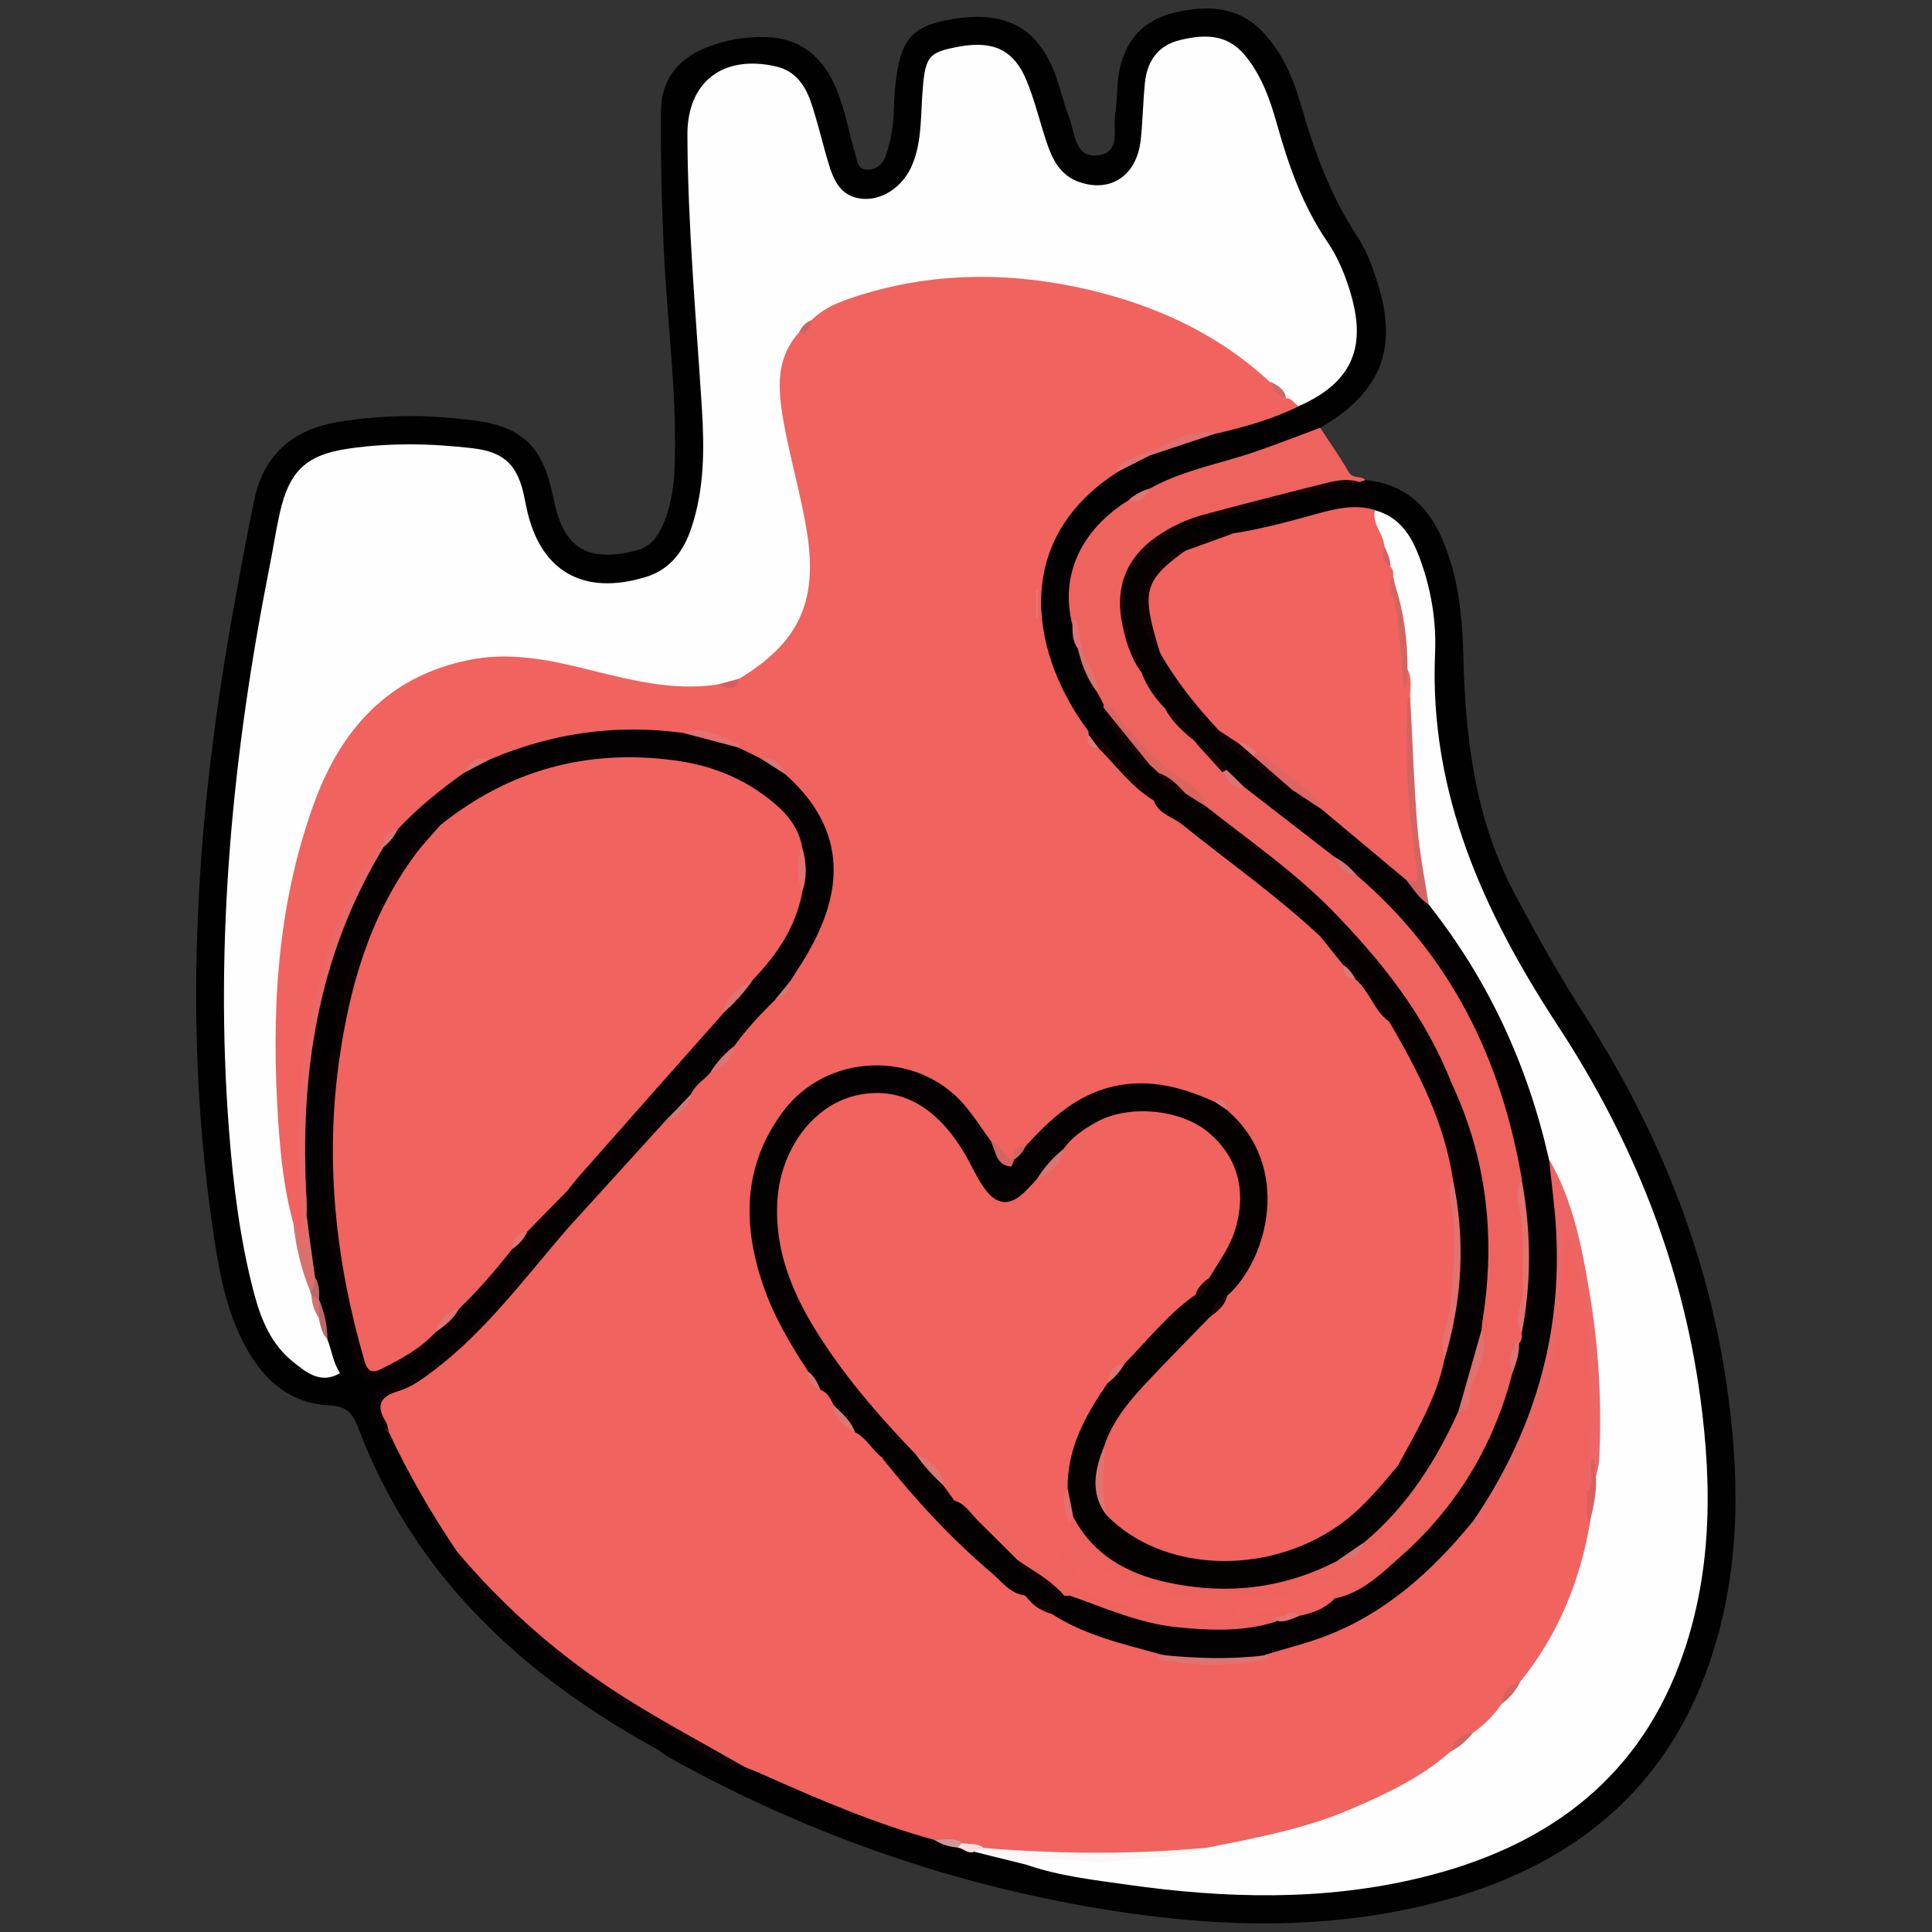 <?xml version="1.0" encoding="utf-8"?>
<!-- Generator: Adobe Illustrator 23.0.6, SVG Export Plug-In . SVG Version: 6.00 Build 0)  -->
<svg version="1.1" id="Capa_1" xmlns="http://www.w3.org/2000/svg" xmlns:xlink="http://www.w3.org/1999/xlink" x="0px" y="0px"
	 viewBox="0 0 1000 1000" style="enable-background:new 0 0 1000 1000;" xml:space="preserve">
<rect x="0" y="0" width="1000" height="1000" fill="#333333" stroke="none"/>
<style type="text/css">
	.st0{fill:#010101;}
	.st1{fill:#EF635E;}
	.st2{fill:#F0635E;}
	.st3{fill:#FEFEFE;}
	.st4{fill:#030101;}
	.st5{fill:#050101;}
	.st6{fill:#0A0202;}
	.st7{fill:#0D0405;}
	.st8{fill:#DC6560;}
	.st9{fill:#130202;}
	.st10{fill:#E17070;}
	.st11{fill:#DF716D;}
	.st12{fill:#E0756F;}
	.st13{fill:#E37275;}
	.st14{fill:#E07774;}
	.st15{fill:#060202;}
	.st16{fill:#0F0202;}
	.st17{fill:#FBF7F6;}
	.st18{fill:#CC989A;}
	.st19{fill:#FCDFE0;}
	.st20{fill:#040101;}
	.st21{fill:#090202;}
	.st22{fill:#E47472;}
	.st23{fill:#E1706E;}
	.st24{fill:#130304;}
	.st25{fill:#100303;}
	.st26{fill:#DE7474;}
	.st27{fill:#E67071;}
	.st28{fill:#DA7474;}
	.st29{fill:#DC7474;}
	.st30{fill:#E37473;}
	.st31{fill:#D57676;}
	.st32{fill:#060101;}
	.st33{fill:#EB6665;}
	.st34{fill:#E96968;}
	.st35{fill:#E37270;}
	.st36{fill:#D8716E;}
	.st37{fill:#DE7472;}
	.st38{fill:#E17370;}
	.st39{fill:#DA605F;}
	.st40{fill:#E5726E;}
	.st41{fill:#D26661;}
	.st42{fill:#E07274;}
	.st43{fill:#DA7774;}
	.st44{fill:#DD7673;}
	.st45{fill:#DF7573;}
	.st46{fill:#D97676;}
	.st47{fill:#EB716D;}
	.st48{fill:#D65E61;}
	.st49{fill:#180606;}
	.st50{fill:#D06560;}
	.st51{fill:#D06462;}
	.st52{fill:#CD6864;}
	.st53{fill:#DC7670;}
	.st54{fill:#DF7774;}
	.st55{fill:#D97770;}
	.st56{fill:#DC7471;}
	.st57{fill:#E07973;}
	.st58{fill:#D16263;}
	.st59{fill:#E57476;}
	.st60{fill:#BA6868;}
	.st61{fill:#E57273;}
	.st62{fill:#DC7674;}
	.st63{fill:#DF7575;}
	.st64{fill:#E07575;}
	.st65{fill:#D26463;}
	.st66{fill:#D16661;}
	.st67{fill:#D06263;}
	.st68{fill:#D8635F;}
	.st69{fill:#DF6562;}
	.st70{fill:#E37773;}
	.st71{fill:#DC7773;}
	.st72{fill:#D97573;}
	.st73{fill:#E27375;}
</style>
<g>
	<path class="st0" d="M340.4,905.6c-69.9-38.4-125.9-89.8-154.9-166.3c-2.8-7.5-5.5-11.4-15.1-11.9c-22.1-1-36-15.2-45.3-34.2
		c-9.4-19.2-12.5-40.1-15.5-60.9c-15.3-108-7.5-215.1,12.1-321.8c3.2-17.4,6.3-34.9,10-52.2c5-23.3,20.3-36.1,43.4-39.9
		c24.2-4,48.6-3.9,72.8-0.4c22,3.2,32.4,13.4,37.4,34.9c0.4,1.8,0.9,3.6,1.3,5.4c4.9,25.3,17.3,33.1,42.6,26.7
		c6.7-1.7,10.6-6.3,13.4-12.2c4.6-9.9,6.2-20.5,6.6-31.2c1.3-37.4-3.8-74.5-5.6-111.7c-1.1-24-1.7-48-1.5-72
		c0.1-16.4,8.3-27,23-33.1c10-4.1,20.6-5.9,31.4-5.6c15.8,0.4,27.2,8.3,34.3,22.3c6.1,12,8,25.2,11.8,37.9c1,3.3,1.1,8.1,5.8,8.4
		c4.9,0.3,8.6-2.8,10.1-7.3c1.7-4.8,2.8-9.9,3.5-15c0.8-5.8,0.6-11.8,1.1-17.7c2.3-27.1,8-34.3,29.9-37.9
		c26.3-4.4,42.8,3.6,52.2,26.1c3.4,8.1,5.1,16.9,8.3,25.2c3.1,8,2.7,21.1,15.5,19.1c11.2-1.8,7-13.5,8.2-21.2
		c1.1-6.9,0.8-14,1.9-20.9c2.7-16.5,12.1-27.7,28.6-31.6c17.3-4.1,33.8-3.6,46.9,11c9.4,10.4,14.8,23,18.6,36.1
		c6.9,24.2,15.4,47.6,29.4,68.8c4.6,7,7.6,15.2,10.2,23.2c11.1,34.5,2.2,57.2-29.1,75.5c-3.9,6.2-10.6,7.5-16.8,9.8
		c-23.1,8.7-47.6,13.1-69.9,24c-3.9,1.8-7.8,3.6-11.4,5.9c-20.2,15.5-33.6,34.1-28.1,61.3c1,4.1,1,8.3,2.6,12.3
		c2.8,7.6,5,15.5,10.2,22c1.6,2.1,2.7,4.4,3.3,7c0.3,1,0.4,2,0.6,3c1.2,8.2,8.4,12.6,12.4,19c2.1,3.3,5.8,5.7,5.9,10.2
		c-0.6,3-2.3,4.8-5.4,5.1c-7.6-2.1-11.5-8.4-16.2-13.9c-2.6-3.1-5.7-5.6-9-7.9c-30-34.3-41.2-104.5,14.1-135.7
		c6.2-3.8,12.7-7.2,19.4-10c11.4-4.5,22.9-8.8,34.9-11.8c14.7-4.4,29.6-8.1,43.4-14.9c24.4-13.2,31.1-30,22.1-56.3
		c-4.1-11.9-9.7-23.2-16.5-33.8c-7.3-11.3-12.3-23.5-16-36.3c-3.9-13.5-7.5-27.1-14.3-39.5C642.6,30.1,635.3,21,621,22.2
		c-15.7,1.4-22.2,7.3-25.2,22.9c-1.5,8-1.8,16.1-2.1,24.2c-0.6,15.6-8.8,26.1-21.5,28.5c-13.1,2.4-24-4-30.8-18.2
		c-3.2-6.7-5.2-13.8-7.1-21c-1.7-6.4-3.8-12.8-7.1-18.6c-8-14-26-18.3-39.5-9.8c-5.4,3.4-6.7,8.8-6.7,14.4c0,10.4-1.3,20.7-3.2,30.8
		c-2.4,12.8-7.4,24.1-21.5,28.4c-11.6,3.6-20.2,0.4-26.4-10.1c-2.8-4.8-4.6-10.1-6-15.4c-1.5-5.7-3.1-11.4-4.5-17.1
		c-7.1-29.2-30.7-27.2-49.8-18.7c-7.9,3.5-10.5,10.9-10.8,19.2c-1,27.7,2,55.3,3.2,82.9c1.3,29.1,4.8,58.1,5.3,87.2
		c0.3,13.7-2,27.3-6.3,40.3c-8.1,24.4-22.8,32.9-52.8,31.1c-20.6-1.3-33.4-13.6-38.2-36.5c-0.8-3.6-1.5-7.2-2.2-10.9
		c-2.4-11.5-9.7-18.6-20.9-20.2c-23.4-3.2-47-4-70.5,0.5c-16.7,3.2-25.5,13.5-28.7,29.6c-8.6,43.5-16.6,87.1-21.8,131.1
		c-5.7,48.4-8.1,97.1-6.8,145.9c1,38.8,5.1,77.3,12.7,115.4c2.8,14.2,7,28.1,17.1,39.1c6,6.6,12.6,12.8,22.8,10.6
		c5-10.1-2.2-18.7-3.3-28c-0.7-5.9-4.1-12.5,5.3-14.6c10.6,6.9,7.9,19.3,10.9,29c5.1,16.5,5.4,19.2,23,9.5
		c14-7.7,25.9-18.2,36.3-30.5c2.8-3.4,5.5-7,9.9-8.6c3.3-0.5,5.2,1,5.9,4.2c-2.8,13.9-14.4,21.1-24,29.1
		c-9.4,7.9-18.9,16.1-31.3,20.4c-11.3,3.9-11.2,9.3-2,21.4c12,20.8,23.3,42,35.9,62.5c1.8,6.7,6.3,11.4,10.9,16.3
		c27.2,29.4,59.6,52.2,93.3,73.3c2.7,1.7,6.3,2.5,7.6,6C350.9,905.9,345.5,905.4,340.4,905.6z"/>
	<path class="st0" d="M340.4,905.6c1.3-4.3,8.7-0.6,8.7-6.6c9.8-1.6,15,7.8,23.4,9.9c4.1,1,8.1,2.9,12.5,3.1
		c23.4,8.7,46,19.6,69.5,28c9.7,3.5,19.5,6.7,29.2,10.1c4.1,1.5,8.1,3.1,12.4,3.9c3.2,0.7,6.3,1.8,9.6,2.3
		c8.8,2.3,17.7,4.4,26.6,6.4c69.9,16.1,140.1,23.1,210.4,4.1c53-14.3,95.2-43.3,118.8-95c12.4-27.3,18.3-56.2,18.8-86
		c1.6-83.9-21-161.2-64.1-232.9c-17.1-28.5-34.6-56.7-49.6-86.5c-17.5-34.8-25.3-71.5-25.8-110c-0.3-20-1.6-39.9-6.7-59.3
		c-3.4-12.7-8.4-24.7-22.1-29.9c-10.4-3.2-20.4-0.7-30.3,2.1c-14.5,4.1-29,8.3-44.1,9.7c-3.7-0.1-7.5,0-11.2-0.2
		c-4.5-0.6-9-1.3-9.4-7.2c7.9-8.3,19.2-9.1,29.1-11.1c18.5-3.6,36.2-11.4,55.5-11.3c1.7-0.4,3.3-1,5.1-0.7
		c19.3,1.7,31.8,12.5,39.4,29.6c8.5,19.3,10.8,39.9,11.3,60.6c1,42.8,5.9,84.6,26.3,123.3c11.5,21.9,23.7,43.4,37,64.2
		c37,57.9,62.5,120.3,72.7,188.5c7,46.8,7.8,93.6-6.4,139.3c-22.4,72.5-74.1,113.2-145.6,131.2c-59.1,14.9-118.7,12.1-178.1,1.7
		c-76.5-13.4-148.7-39.3-216.7-77.1C344.5,908.6,342.5,907,340.4,905.6z"/>
	<path class="st1" d="M706.7,248.5c-1,0.3-2,0.7-2.9,1c-19.1,1.3-37,8.1-55.6,11.6c-18.9,3.6-36.6,10.5-51.7,22.4
		c-11.9,9.3-15.8,22.6-12.9,37.5c1.6,8.3,4.3,16.3,8.4,23.8c3.1,7.8,8,14.5,13.3,21c3.4,5.8,8.4,10.1,13,14.8c1.1,1,2.2,2.1,3.2,3.2
		c4.8,4.4,8.6,9.7,12.6,14.7c3.1,3.5,6.1,7.2,11.5,7.3c15.7,12.2,33.1,22.2,46.9,36.8c2.7,4.4,6.4,7.6,11.3,9.2
		c19.4,10.8,30.8,29.2,42.8,46.7c21.9,31.9,36.2,67.2,42.9,105.4c0.5,2.9,0.9,5.8,0.3,8.8c-2.8,11.8,1.7,23.3,1.7,35.1
		c0,13.6-2.5,27-1.9,40.6c0.3,2.3,0.3,4.5-1.2,6.3c-5.9,4.7-3.6,11-3.5,17c-11.8,48.3-39.5,85.5-80.4,113.1
		c-4.1,2.8-8.6,6.1-14.2,4.1c-1.5-9.5-6.7-9.8-13.9-5.7c-8,4.6-15.9,9.1-25.9,6.2c-3.1-0.9-5.4,1.7-7.1,4.3c-3.8,5.8-8.9,5-13.2,1.4
		c-5.2-4.3-11.1-5.8-17.4-6.2c-14.7-0.7-28.1-5.1-40.3-13.4c-2.4-1.6-5.1-3-8-3.8c-2-0.5-3.6,0.4-4.6,2.2c-1.2,2-0.3,3.3,1.4,4.6
		c4.1,3,7.7,7.2,13,8.1c19.8,3.4,39,10.4,59.4,11.1c5.3,0.2,9.1-1.6,13.3-3.9c6.5-3.5,13-5.6,19.2,0.6c0.6,2.3-0.6,4.1-2.6,3.8
		c-4.2-0.7-2.1,2-2.2,3.5c-17.2,7.7-35.3,5.8-53.1,4c-18.8-1.9-36.6-8.1-53.6-16.2c-1.1-0.3-2.2-0.6-3.3-1c-1.6-0.6-2.9-1.5-4.2-2.7
		c-6.4-6.6-14.6-10.9-21.8-16.5c-5.9-7.7-16.9-10.6-19.6-21.2c3.5-5.3,7.3-3.2,11.3-0.7c6.1,3.7,10,9.7,15.2,14.3
		c9.3,8.3,14.7,6.7,18.5-5.5c0.9-2.8,0.1-5.9,1.6-8.6c1.1-1.4,2.4-2.3,4.3-2.2c2.2,0.8,3.8,2.3,5,4.1c14.6,21.3,36.7,27,60.6,28.9
		c24.1,1.9,47-2.6,68.8-12.8c3.3-0.5,6.5-1.8,9.9-0.8c3,1.5,3.7,4.4,4.3,7.3c1.4-3.7,5.7-4.5,8.5-8.9c-3.8,1.9-6.9,3.2-10,1
		c-1.3-2.1-0.5-4.1,0.3-6.1c1.5-3,3.7-5.6,6.1-7.8c17.7-15.7,30.5-34.8,39.8-56.4c0.7-1.7,1.8-3.2,3.2-4.4
		c7.6-13.4,13.3-27.2,10.8-43.2c7.6-42.8,2-84.1-14.7-124c-19.7-45.8-50.9-82.5-89.3-113.7c-12.3-10-26.1-18-37.1-29.6
		c-3.7-5.9-8.5-11-14.3-14.8c-15.5-10.2-27-24.3-37.3-39.5c-1-1.9-2-3.9-3.1-5.8c-2.9-7.5-6.3-14.8-9.5-22.2
		c-0.5-4.4-2.7-8.4-2.4-13c0.1-1.4-0.5-2.3-0.3-0.9c0,0-0.7,0.2-1,0.3c-6.4-25.1,4.4-48.9,29.2-64.2c4.4-0.5,8.1-2.3,10.7-5.9
		c16.9-9.5,36-12.8,54.2-19c11.5-3.9,22.8-8.4,34.2-12.6c5,7.7,10.3,15.1,14.9,23.1C700.4,248.1,704.5,246,706.7,248.5z"/>
	<path class="st2" d="M483.8,952.4c-30.6-8.4-59.8-20.9-88.7-33.8c-3.3-1.5-6.7-2.8-10.1-4.2c-18.8-5.9-34.7-17.2-51.2-27.3
		c-35.2-21.5-67.9-46.1-94-78.6c-1.4-1.7-2.9-3.3-3.4-5.6c-13.2-19.6-25.1-40.1-35.1-61.5c-2.3-1.1-2.4-3.5-3.2-5.5
		c-4.7-11.3-3.9-13.2,7.4-18.2c22.5-9.9,39.5-26.2,54.3-45.4c10.1-13.1,22.2-24.6,32.2-37.9c17.8-17.9,32.7-38.6,51.6-55.5
		c5.4-3.4,10.3-7.2,12.6-13.4c2.3-4.6,5.9-8,9.8-11.1c5.4-3.4,10.1-7.3,12.4-13.5c5.3-10.2,13.2-18,22.1-25c3.6-2.1,5.7-5.3,6.9-9.3
		c6-12.6,14.8-23.9,18.4-37.7c5.9-22.8,2-43.1-15.3-60c-1.8-1.8-3.5-3.8-5-5.9c-2.9-4.8-6.6-8.4-12.7-8.3c-4.3-1.3-8.4-2.8-11.3-6.5
		c-9.3-5.8-19.1-8.6-30.1-6.1c-32.4-3.7-63.6,1.2-93.9,12.4c-6.2,0.7-12.8,0.8-16.3,7.6c-12,9.1-23.4,19-34.6,29.1
		c-3.2,2.1-5.6,4.9-7.7,8.1c-19.7,27.9-29.6,59.4-35.8,92.6c-4.1,21.8-5.9,43.6-6,65.7c0,7,0.6,13.9,1.5,20.9
		c0.9,6.5,3.2,14-3.4,19.5c-2.8-0.4-4.3-2.5-5.7-4.6c-7.2-19.7-8.3-40.5-9.3-61c-1.7-36.9-0.5-73.7,6.5-110.2
		c4.5-23.7,11.1-46.6,22.5-68c23.1-43.4,66.8-64.5,115.1-55.1c18.1,3.5,35.9,8.4,54.1,11.5c9.9,1.7,19.7,2.6,29.7,1.2
		c5.2,0,11.4,3.8,14.8-3.6c29.4-17.9,38-44.2,31.6-76.9c-3.5-17.8-9.3-35-11.7-52.9c-2.1-16-4.2-32.5,7.6-46.4
		c6-0.2,6.3-6.4,9.6-9.3c16.1-13.4,35.7-17,55.5-19.8c57.7-8.1,111.4,3.5,160.8,34.4c7.8,4.9,15.6,9.9,21.5,17.2
		c2.6,3.6,4.4,8,9.4,9.4c2.8,1.2,5.5,2.5,5.2,6.3c-13.3,6.6-27.5,10.6-41.9,14c-12.4,0.1-22.9,6.3-34.2,10.1
		c-6.5,3.2-13.9,4.8-18.9,10.7c-55.8,36.7-42.2,95.9-14.1,133.4c1,0.3,1.6,0.9,1.8,1.9c0.3,3.3,2.6,4.8,5.4,5.9
		c7.7,10.4,17.9,18.3,27.9,26.3c13.7,13.2,29.4,24,44.5,35.6c14.5,11.2,28.7,22.6,42.3,34.8c4.3,5,8.3,10.2,11.7,15.9
		c1.3,3.2,2.8,6.3,6.6,7.2c7.5,5.7,9.6,15.5,16.9,21.4c0.7,0.8,1.3,1.7,1.9,2.6c14.5,21.5,24.6,44.9,30.7,70.1
		c0.9,3.9,2.2,7.8,1.4,11.9c-2.5,8.2,1.2,16,1.4,24.1c0.5,19.6-1.6,39-5.3,58.2c-0.6,2.9-1.4,5.7-0.8,8.7
		c-3,21.5-14.2,39.5-24.7,57.7c-19,26.7-43.7,44.7-76.8,49.4c-20.2,2.9-39.8,0.4-58.4-8.1c-8.2-3.7-15-9.3-19-17.8
		c-4.2-11.3-3-22.9-1.5-34.5c2.5-14.6,12.5-24.8,21.8-35.1c10.6-11.7,22.3-22.5,33.4-33.7c3.9-3.4,7.3-7.3,9.5-12.1
		c22.4-22.6,26.8-65.9,1-90.8c-2-3.4-4.5-6.2-9-5.9c-13.3-5.4-27.1-9.3-41.6-8.1c-18.2,1.5-32,11.8-44.5,24.1
		c-2.1,2.1-3.7,4.5-6.3,6c-3.1,1.5-6.2,3-8.4,5.8c-0.8,0.6-1.8,1-2.8,1.1c-5.6-1-7.7-6.7-12.1-9.3c-4.6-4.8-8-10.6-12.1-15.8
		c-21.4-27.5-66.3-28.3-88.3-1.1c-24.8,30.6-22.5,64.1-8.7,98.2c5,12.3,11.3,24,18.6,35.2c0.8,4,2.7,7.4,6.4,9.5
		c3.5,2.4,6.2,5.4,7.2,9.6c1.3,5.9,5.9,9.1,10,12.8c5.8,4,10.9,8.8,15.7,14c21.9,25.4,42.9,51.8,71.7,70.1c0.9,0.5,1.7,1.1,2.5,1.8
		c0.4,0.3,0.8,0.7,1.2,1c3.3,3.3,7.5,5,11.6,6.9c14.6,7.9,30,13.7,46.1,17.7c2.8,0.7,5.8,1.1,7.9,3.5c17.9,6.4,36.2,3,54.3,2.2
		c0.2,0,0.5-0.4,0.4-0.5c0-0.4-0.2-0.7-0.4-1c1.5-3.2,4.7-3.1,7.5-3.8c35.3-8.2,64.1-27,87.6-54.1c3.6-4.2,7.3-8.3,12-11.3
		c10.5-11.5,18.1-25,24.8-38.8c8.6-17.9,14.2-37.1,17.5-56.4c2.7-15.7,2.2-32.2,2.3-48.3c0-1.4-0.7-2.9-0.7-4.3
		c-0.1-3.6-0.9-8.7,3.3-9.4c4.2-0.7,5.2,4.1,6.1,7.7c8.5,34.7,11.9,69.9,10.7,105.5c-0.3,9.9-1.6,19.8-1.3,29.7
		c0,5.2-0.4,10.5,0.9,15.6c-4.2,31.4-15.5,59.6-36.4,83.7c-4.3,2.8-8.2,5.9-9.9,11c-4.1,6.8-9.5,12.3-16.3,16.3
		c-5.1,1.8-8.3,5.8-11.1,10.2c-20,18.3-44.5,28.3-69.6,36.8c-19.5,6.6-39.8,10.6-60.2,13.8c-17.6,0.5-35,2.9-52.6,2.7
		c-19.5-0.2-38.8-1-58.1-3.7c-4.1-1.9-8.7-1.8-12.9-3.1C493.5,953.7,488.5,953.8,483.8,952.4z"/>
	<path class="st3" d="M371.5,354.3c-24,3.6-46.8-2.8-69.7-8.4c-19.5-4.8-39-8.4-59-4.3c-41.9,8.4-66.4,36-80.3,74.3
		c-19.5,53.7-22.2,109.4-18.4,165.8c1.2,17.2,3,34.5,7.7,51.2c5.1,10.7,7.4,22.3,10.3,33.6c0.4,1,0.7,2,0.9,3.1c1,4,2.2,8,3.8,11.8
		c1.7,3.7,3,7.6,4.5,11.4c2.7,5.7,3.6,11.9,4.6,18c-10,5.8-17.5-0.5-24.3-6c-11.1-8.8-16.4-21.6-20-35
		c-7.4-27.9-10.9-56.5-13.1-85.2c-7.5-97.9,1.9-194.7,20.9-290.7c1.9-9.4,3.3-18.9,5.4-28.3c4.9-21.8,13.6-30.2,35.6-33.4
		c21.3-3.1,42.8-2.7,64.1-0.2c16.8,1.9,23.7,9,27,25.9c0.3,1.4,0.6,2.9,0.9,4.3c6.7,33.3,29.3,46.5,62,36.4
		c12.9-4,19.7-13.8,23.6-25.8c6.6-20,6.6-40.6,5.3-61.4c-3-47.2-7.3-94.3-7.5-141.6c-0.1-27.5,18.5-41.7,45.9-35.4
		c9.7,2.2,14.9,9.5,17.9,18.1c3.6,10.4,6,21.3,9.2,31.9c2.6,8.7,6.1,17,16.7,18.4c10.2,1.3,20.7-5.2,25.8-15.6
		c5.6-11.7,5.2-24.4,6-36.9c1.4-21.3,2.6-23.1,19.3-26.2c17.6-3.2,28.3,1.8,34.8,17.7c4.3,10.5,6.9,21.8,10.6,32.6
		c2.9,8.6,7.1,16.4,16.3,19.7c16.4,5.9,30-3.1,32.1-21.4c1.1-9.9,1.2-19.9,2.2-29.8c1.2-11.2,6.6-19.4,18.3-22.2
		c12.5-3,24.2-3.2,33.4,7.8c8.7,10.5,13.1,23.1,16.7,35.9c6,21.4,13.3,42.1,26,60.7c5.8,8.5,9.7,18.2,12.5,28.2
		c7.8,27.6-0.6,45.2-27.3,56.9c-2.4-1.1-3.5-4.5-6.8-4c-2.1-3.4-5.7-5.4-8.1-8.5c-28.7-26.5-63.2-41.5-100.9-49.3
		c-38.5-7.9-76.9-7-114.5,5.4c-8,2.6-15.9,5.8-22,12.1c-2.1,2.2-3.9,4.7-6.5,6.4c-12,13.3-10.7,29.3-8,45
		c3.4,19.6,9.2,38.7,12.3,58.3c5.8,36.2-4.6,57.4-35.4,75.9C379.4,354.5,375.6,355,371.5,354.3z"/>
	<path class="st4" d="M176.1,710.8c-3.7-5.2-4.3-11.7-6.6-17.4c-1.4-6.3-3.8-12.4-5.2-18.7c-0.6-1-0.9-2-1.2-3.1
		c-0.1-4-1.7-7.7-2.4-11.5c-2.5-9.9-2.4-20.1-3.2-30.1c-2.1-27.6-2.6-55.3,1.3-82.6c5.6-38.2,15.8-75.2,38.1-107.7
		c2.2-4.1,5.5-7.4,9-10.5c10.3-11.1,22-20.4,34.3-29.2c3.7-3.9,8.2-6.1,13.5-7c32.1-13.6,65.4-18.4,100-13.6
		c10.4-0.9,19.5,3,28.5,7.5c3.8,1.9,7.7,3.8,11.5,5.7c5.2,1.2,9.4,4.2,12.8,8.2c37.1,33,26.6,68.5,8.8,97.2
		c-2.1,3.4-4.4,6.8-6.5,10.2c-1.8,3.7-4.2,6.9-7.6,9.3c-7.6,7.5-15,15.3-21.2,24c-2.6,6-8,9.4-12.4,13.8c-3.2,3.7-7.7,6.1-9.8,10.8
		c-3.1,5.7-8.1,9.7-13,13.6c-16.9,18.6-33.7,37.1-50.6,55.7c-4.5,1.1-5.1,6.2-8.4,8.4c-3.1,2-4.6,7.5-9.9,5
		c-4.8-6.5-0.3-10.9,3.6-15.4c4.2-5,10.6-8.3,11.5-15.7c5.3-14,17.7-22.2,26.8-33.1c17.4-20.8,36.3-40.5,54-61.1
		c5.7-5.8,12.1-11,16.3-18.1c11.1-13.3,21.4-26.9,24.7-44.5c2.8-7.5,1.2-14.8-0.6-22.2c-11.9-28.3-36.4-37.9-64-42.1
		c-41.4-6.4-78.8,3.6-112.5,28.4c-2.1,1.5-4.4,2.7-6.7,3.7c-14.8,6.7-21.2,20.5-28.1,33.8c-7.7,15-12.9,31.1-20.5,46.2
		c-2.9,2.3-3.2,5.6-3.7,8.9c-0.6,0.8-1.3,1.5-2.1,2.2c-5.4,6.5-2.2,14.7-3.9,22c-5.2,22.4-9.5,45.4-7.3,68.9
		c0.6,5.9,4.9,8.9,7.4,13.2c1.2,2.7,1.2,5.5,0.7,8.3c-3.2,10.2-7.6,20.5,3.1,29.3c0.7,1.7,0.5,3.3-0.7,4.7c-6.3,3.3-3.7,8-2.7,13.1
		C173.3,689.7,179.3,699.6,176.1,710.8z"/>
	<path class="st5" d="M683.3,484.6c-22.5-21-47.6-38.7-71.5-57.9c-5-4-12.2-5.4-14.6-12.3c-2.7-5.4-10.5-7-10.8-14.3
		c2.1-0.8,3.6-2.3,4.4-4.4c1.2-1.3,2.6-1.5,4.2-1.1c2.4,1.1,4.1,2.9,5.8,4.9c2.8,4.7,7.7,7.2,11.8,10.6
		c27.4,24.2,58.8,43.6,83.6,70.9c12.5,13.8,23.9,28.6,34.7,43.7c2.3,3.2,4.2,7,1.9,11.3c-1.4,1-2.9,1.3-4.5,1.1
		c-4.6-1-5.7-5.9-9.2-8.1l0,0C709.4,512.3,698,497.1,683.3,484.6z"/>
	<path class="st6" d="M174,666.2c0-1.5,0-3,0-4.4c-4.8-9.1-8.4-18.4-4.4-28.8c0-3,0-5.9,0-8.9c-2.1-3.5-3.4-7.3-3.4-11.4
		c0.2-19.7-1.4-39.4,1.8-58.9c1.7-4.3,1.3-9.1,3.4-13.3c2.2-3.8,0.7-7.7,0.5-11.6c-0.2-4.3-0.6-8.8,4.3-11.2l0,0
		c1.4-2.8-0.9-6.5,2.2-8.9c7.9-20.7,16-41.3,27.2-60.4c5.3-9,10.7-18.5,22.2-21.3c0.3,3.7-2,6.3-4.2,8.7
		c-24.6,28.2-35.8,62.4-42.9,98.2c-10.8,54.2-6,107.8,8.3,160.8c3.2,11.9,5.1,12.4,16,6.3c5.8-3.2,11.1-7.2,16.3-11.3
		c5.8-3.6,10.7-8.2,14.6-13.8c8.6-10.4,18.6-19.7,27-30.4c3.2-3.1,6.5-6.1,8.8-9.9c6.5-7,11.4-15.8,21.4-18.8
		c1.7,8.2-5.3,11.4-9.5,16c-4.3,4.6-9.3,8.5-7.9,15.8c-0.3,0.4-0.7,0.8-1,1.2c-4.3,1.9-8.2,4.3-10.5,8.6c-2.3,4.3-5.9,6.8-10.6,8
		c-12.8,17.2-28.8,30.8-46.7,42.3c-4.6,3-11.1,5.3-14.9,5c-6.7-0.7-7.7-9.1-9.3-15.3C180,687.4,179.2,676.2,174,666.2z"/>
	<path class="st7" d="M236.4,802.9c25,29.7,54,55,86.8,75.7c20.1,12.7,41.2,23.9,61.9,35.8c-10,1.1-17.5-4.9-25.6-9.2
		c-3.5-1.9-6.8-4.1-10.2-6.1c-37.9-22.5-73.6-47.8-103.6-80.4C241.3,814,236.7,809.7,236.4,802.9z"/>
	<path class="st6" d="M276,648.4c8.6-0.9,9.3-12.7,18.3-13.1c-24.1,27.7-45.7,57.8-76.6,79c-3.8,2.6-7.7,4.6-11.7,5.8
		c-9.6,2.9-11.4,7.7-6.2,16c0.9,1.5,1,3.5,1.5,5.3c-12-10.5-11.1-21.8,3.5-26.6c18.2-5.9,30.2-19.3,43.4-31.4
		c3.9-3.6,8.6-7,10.1-12.8C260.4,660.2,268.7,654.7,276,648.4L276,648.4z"/>
	<path class="st8" d="M599.7,400.1c-1.6-1.5-3.1-3-4.7-4.4c-10.1-8.1-17.8-18.1-23.9-29.5c0-0.5,0.1-1.1,0.3-1.6
		c5.2,0.1,6.1,4.9,8.4,7.9c9.4,11.9,19.7,22.6,32.5,31c5,3.3,10.4,7.2,11.8,13.9c-5.5,1.7-6.7-5.3-11.2-5.6
		C609.1,407.3,603.4,404.9,599.7,400.1z"/>
	<path class="st9" d="M586.4,400.1c3.2,5,9.6,7.7,10.8,14.3c-11.5-7-19.3-17.9-28.6-27.2c-2.3-1.9-5-3.5-5.1-6.9
		c0-0.7-0.1-1.4-0.2-2C573.7,382.7,577.6,394,586.4,400.1z"/>
	<path class="st4" d="M276,648.4c-3.4,9.4-13.2,13.6-17.7,22.2c-0.1-2.9-1.5-4.4-4.4-4.4c4.2-3,7.5-6.9,9.8-11.3
		C266.3,649.4,270.4,647.8,276,648.4z"/>
	<path class="st10" d="M595.2,233.7c11.2-5.2,22-12.1,35.3-9.7c-11.7,3.9-23.5,7.8-35.2,11.7c-0.8-0.4-1-0.9-0.8-1.3
		C594.7,234,595,233.7,595.2,233.7z"/>
	<path class="st9" d="M571.1,366.2c8,9.8,15.9,19.7,23.9,29.5c-1.4,0-2.8,0-4.2,0C584.8,385.5,573.1,379.1,571.1,366.2z"/>
	<path class="st11" d="M559.7,335.7c2.8,7.7,8.7,14.3,8.6,23.1c-5.4-6.8-8.4-14.7-10.4-23C558.5,334.7,559.1,334.7,559.7,335.7z"/>
	<path class="st12" d="M595.2,233.7c0,0.7,0,1.3,0,2c-5.9,3-11.9,6.1-17.8,9.1C580.8,237,588.7,236.5,595.2,233.7z"/>
	<path class="st13" d="M559.7,335.7c-0.6,0-1.2,0-1.8,0c-2.9-3.8-2.8-8.3-2.8-12.8c0.5-1,1.4-3.6,1.8-2.2
		C558.6,325.5,558.9,330.7,559.7,335.7z"/>
	<path class="st14" d="M595,252.8c-2,4.9-4.9,8-10.7,5.9C587.4,255.9,591.1,254.1,595,252.8z"/>
	<path class="st3" d="M762.3,897c5.9-4.1,10.9-9.2,15-15.1c2-4.8,6-8,9.6-11.5c19.6-24.2,30.9-52,36.1-82.4
		c-0.9-8.1,1.3-16.2,0.9-24.3c3.8-31.9,0.6-63.3-3.7-95c-3.3-23.6-10.9-45.3-20.1-66.8c-4.9-10.4-6.6-21.8-10-32.7
		c-9.7-31.3-24.5-60-43.8-86.4c-3.7-5-8.2-9.6-9.7-15.9c-7.9-34.7-9-70-9.2-105.3c0-4.9,0.5-9.9-1.2-14.7c-0.8-14.3-3.1-28.4-6-42.3
		c-0.5-1.6-0.8-3.2-1.1-4.9c-0.4-2.1-0.8-4.1-1.5-6.1c-1.1-3.5-2.2-6.9-3.5-10.3c-1-6.4-8.6-11.9-2.5-19.2
		c12.9,3.4,19,13.3,23.2,24.7c5.9,15.8,8.7,32.5,8,49c-3.2,72.6,25.2,134.5,63.6,193.2c38.5,58.8,64.3,122.7,73.7,192.6
		c6.3,46.6,6,93-10.8,137.7c-23.4,62.2-71.6,95.5-134,110.6c-50.3,12.2-101.1,10.8-151.9,3.6C565.8,973,548,971,531,965.1
		c4.2-6.5,10.7-4.6,16.5-4.3c25.7,1.1,51.3,0.2,76.6-4.3c25.5-5.1,51.2-9.8,75.3-20.2c18.2-7.8,36.2-16.3,51.3-29.6
		C754.2,902.9,757.4,898.9,762.3,897z"/>
	<path class="st2" d="M728.5,346.3c2.3,4.5,1.6,9.3,1.3,14.1c-1.3,30.1,0.5,60,5.1,89.7c0.6,3.6,3.2,8.6-4.2,8.2
		c-8.3-1.5-12.6-8.5-18.5-13.3c-10.2-8.3-21.6-15.3-30-25.7c-8.5-12-21.3-18.8-32.4-27.8c-2.8-2-5.6-4-9-5.1
		c-4.3-1.6-8.1-4.3-12-6.8c-12.1-12.9-23.5-26.3-31.2-42.5c-1-2.8-2-5.5-2.8-8.3c-6.3-20.8-2.7-31.5,15.3-44.7
		c0.9-0.6,1.9-1.1,2.9-1.6c7.9-4,16.6-4.7,25.1-6.4c14.4-2.2,28.5-6,42.6-9.9c10.2-2.8,20.4-5.5,31-2.2c-1.9,7.1,4.5,12.1,4.8,18.7
		c-0.6,4,0.8,7.4,3.1,10.6c1.5,1.4,1.8,3,1.5,4.9c-1.6,4.6,1.3,8.7,1.6,13.1c3.3,13.8,4.7,27.8,4.5,42
		C727.2,350.9,726.6,348.4,728.5,346.3z"/>
	<path class="st15" d="M600.4,337.8c8.3,14.8,18.9,27.8,30.4,40.2c1.1,1.2,1.4,2.6,0.8,4.1c-2.7,2.6-7,0.3-9.5,3.2
		c-1,0.2-1.9,0-2.7-0.6c-0.7-0.7-1.3-1.3-2-2c-3.4-6.4-8.9-10.9-14-15.6c-5.5-5.6-10-11.9-12.7-19.4c-2-7.8-5.2-15.3-7.7-23
		c-6.6-20.2,4.1-37.7,19.6-46.9c4.5-2.7,9-6.7,15-6.3c1.7,4,5.1,4.6,8.9,4.4c-1.3,7.4-10.4,3.8-13.1,9.3l0.2-0.1
		c-13.7,5.3-20.7,15.1-20.2,29.2C593.4,322.7,595.4,330.7,600.4,337.8z"/>
	<path class="st16" d="M617.4,271.5c-6.2,3.6-13.2,6.4-18.6,11.1c-18.7,16.3-20.8,27.8-11,53.6c1.4,3.8,3.6,7.2,2.7,11.5
		c-5.6-8-8.3-17.2-10-26.6c-3.1-18.1,2.9-32.6,17.9-43.2c7.6-5.3,15.9-9.2,24.9-11.6c21.3-5.7,42.6-11.2,64-16.5
		c5.3-1.3,10.9-2.1,16.4-0.3c-3.2,3.7-7.4,4.6-11.9,4.2c-8.6-0.6-16.5,2.3-24.6,4.5C650.6,262.7,634,267.1,617.4,271.5z"/>
	<path class="st17" d="M624.1,956.4c-15.1,5.8-31.2,4.9-46.9,6.9c-15.4,1.9-31-4-46.2,1.8c-8.9-2.2-17.7-4.4-26.6-6.6
		c0.1-4,2.4-2.9,4.7-2C547.4,959.6,585.8,960,624.1,956.4z"/>
	<path class="st16" d="M613.2,285.2c1.8-6.7,10.3-4.1,13.1-9.3c3.9,0.1,7.9,0.2,11.8,0.3C629.8,279.2,621.5,282.2,613.2,285.2z"/>
	<path class="st18" d="M483.8,952.4c4.8,0.1,9.8-1.7,14.2,1.6c-0.1,1.4-1.5,1.6-2.4,2.3C491.4,955.9,487.4,954.8,483.8,952.4z"/>
	<path class="st19" d="M495.6,956.3c0.8-0.8,1.6-1.5,2.4-2.3c3.7,0.7,7.8-0.1,11.1,2.4c-1.6,0.7-3.1,1.4-4.7,2
		C501,959.9,498.7,956.6,495.6,956.3z"/>
	<path class="st2" d="M553.1,788.1c5.2,10.4-4.8,15.8-8.3,23.1c-1.5,3.1-5.3-0.2-7.4-2c-7.3-6.5-14.6-13.1-21.7-19.8
		c-2.7-2.6-5.2-4.1-8.5-1.3c-6.5-1.1-9.5-7.2-14.7-10.3c-2.3-2.7-4.2-5.7-5.8-8.9c-3.1-7.3-9.3-11.6-15.5-15.8
		c-27-27-51.9-55.8-65.4-92.2c-11.3-30.4-10-59.5,14.5-84.1c16.6-16.7,44-17.5,62.3-2.8c10,8.1,17.8,17.6,23.3,29.1
		c1.4,3,2.9,6,4.9,8.7c5.9,8.1,10.5,8.7,18.2,2.4c2-1.6,3.8-3.5,6-4.9c6.3-4.2,11.7-9.1,14.6-16.4c20.1-29.2,68.3-27.1,89,4
		c9.4,14.1,7.6,29.6,1.9,44.7c-2.8,7.3-6.7,14-11.6,20.1c-3,2.9-6.2,5.6-8.2,9.4c-13.4,10.9-24.1,24.5-37,35.9
		c-5.7,1.2-7.1,5.8-8.5,10.5c-10.1,16.4-19.7,32.9-20,52.9C552.3,776,556.2,782.4,553.1,788.1z"/>
	<path class="st4" d="M621.9,384.5c0.7-9.9,5.9-1.5,8.8-2.2c8,1.4,13.4,7,19.4,11.7c6,4.7,11.7,10,19.2,12.7
		c5.6,2.9,10.2,7.1,14.3,11.8c14.8,12.3,29.5,24.7,44.3,37c5.8,2.4,8.9,7.3,11.5,12.6c31,39.1,51.3,83.2,62.3,131.8
		c8,24.8,6,50.1,4.3,75.4c-2.7,40.7-18,76.8-40.6,110.1c-0.9,1.3-2.2,1.9-3.5,2.6c-20.8,25.3-44.6,46.9-75.7,58.8
		c-10.2,3.9-20.9,6.5-31.4,9.7c-18.2,5.1-36.3,4.4-54.4-0.3c-19.4-5.4-39.2-9.8-56.4-21.1c-0.5-0.6-0.7-1.2-0.7-1.8
		c0.1-0.7,0.2-1,0.4-1c6.7-3.4,9.7,6.2,15.3,4c-5.2-1.1-11.1-2.5-5.8-10.6c18.6,6.5,36.7,14.7,56.6,16.6c17.6,1.7,35.1,2.4,52.2-3.5
		c3.5-1.2,6.3-3.5,9.6-5c6.7-1.1,11.9-6.4,19-6.4c14.4-2.8,24.4-12.9,34.5-21.9c29.1-25.7,48.3-57.8,57.9-95.5
		c-0.9-5.3,0.7-10.1,3.3-14.7c1.4-1.5,1.6-3.3,1.2-5.3c0-15.6,2.2-31.1,2.1-46.8c-0.1-11-4.3-21.6-1.9-32.7
		C777.2,548.5,751,494.7,702.2,453c-4.8-2-7.8-6-11.4-9.4c-15.6-12.1-31.3-24.2-46.9-36.3c-5.2-0.6-7.2-5-10.1-8.3
		C630.9,393.3,625,390,621.9,384.5z"/>
	<path class="st20" d="M552.6,770.5c-0.3-21,9.4-38.3,20.9-54.9c1.4-4.5,4.8-7.2,8.5-9.7c12-12.2,22.6-25.9,36.8-35.8
		c0.9-0.4,1.9-0.8,2.8-1c3.9,0.5,8.6-0.1,8.5,6c-0.8,2.5-2.4,4.4-3.8,6.5c-10.7,11.1-21.6,22-32.1,33.2
		c-9.3,9.9-18.2,20.2-22.6,33.5c-2.7,12.1-4.6,24.2,1.2,36c28.5,29.3,82,31.7,119.6,5.6c12.3-8.5,21.6-19.9,31-31.1
		c0.4,0.3,0.9,0.6,1.3,1c2.6,7.9-3.1,12.5-7.3,17.3c-9.4,11-21.3,18.9-33.4,26.5c21.1-11.3,37.3-27.4,49.5-48.2
		c11.4-19.4,20.2-39.5,23.7-62c2.8-17.7,7.7-35.1,6.1-53.2c-2.2-26.1-6.2-51.8-17.4-75.8c-1-2-1.5-4.2-0.5-6.4
		c2.7-2.3,3.8,0.7,5.5,1.7c18.7,39.4,23.3,80.7,16.5,123.5c-0.3,1.8-0.4,3.6-0.6,5.4c-0.8,14.8-5.2,28.6-11.9,41.8
		c-11.7,26-26.8,49.6-49,68.1c-3.4,4.9-8.7,6.9-13.7,9.4c-28,14.5-57.6,17.8-88.2,11.1c-20.6-4.5-38-14.1-48.3-33.5
		C552,781,551.5,775.9,552.6,770.5z"/>
	<path class="st2" d="M690.6,827.7c-4.9,4.9-11.1,7.2-17.8,8.6c-2-1.3-4.8,0.7-6.5-1.6c-7-2.7-12.8-1.4-19.7,2.3
		c-9.6,5.2-21,2.4-31.5,1.8c-8.6-0.5-17.1-3.7-25.6-5.7c-11.7-2.7-23.1-6-33.6-12.3c-2.7-1.6-3.2-3.8-1.4-4.9
		c4.3-2.3,4.6-13,10.3-8.6c18.1,14.1,38.9,18.6,60.7,20.8c1.8,0.2,3.5,0.4,4.7,2.2c5.3,8.1,9.5,9,12.2-1.8c0.8-3.3,4.5-3.4,6.5-2.5
		c11.5,5.3,19.7-3,29-6.6c1.7-0.6,3.2-1.9,4.9-2.3C690.5,815.6,692.8,818.9,690.6,827.7z"/>
	<path class="st21" d="M750.9,559.6c-1.6-0.7-3.2-1.4-4.8-2.1c-7-5.8-10.3-13.9-13.3-22.2c-0.3-9.7-7.8-15.6-12.7-22.5
		c-16.5-23.2-36.9-42.9-58.2-61.7c-16.2-14.3-35.4-24.9-51.1-40c0.9-1,1.9-1.1,2.9-0.3c3.5,2.2,6.9,4.4,10.4,6.5
		c22,17.4,45.2,33.4,65,53.5C714.7,497,737.3,525.2,750.9,559.6z"/>
	<path class="st4" d="M494.1,776.7c6,1.9,8.8,7.5,13.1,11.4c6.5,6.5,13,12.9,19.5,19.4c4.4,5.8,11.5,8.3,16.1,13.8
		c1.1,8.6-6.6,4.9-10,7.1c-0.7-0.8-1.3-1.5-2-2.3c-17.7-13.2-33.4-28.6-48.4-44.7c-3-3.2-10.4-7.3-5.6-12.1c4.6-4.6,9.9,1,13.8,4.8
		C491.8,775.1,492.6,776.3,494.1,776.7z"/>
	<path class="st22" d="M787.7,610.8c4.8,26.5,5.1,53-0.1,79.5c-4.4-7.7,0.8-15.1,0.6-22.6c-0.3-14.3,1.1-28.7-1.9-43
		C785.3,620.4,784.5,615.2,787.7,610.8z"/>
	<path class="st23" d="M754.9,730.4c4-13.9,7.9-27.9,11.9-41.8c4.6,11.5-2.7,21-5.8,31C759.9,722.9,762.9,730.4,754.9,730.4z"/>
	<path class="st2" d="M703.9,803.6c3.4,0.3,6.4-0.6,8.9-3.2c1.5-1.7,3.3-3.2,4.9,0c1,2,1.3,3.3-1,5.4c-9.1,8.5-11.9,8.7-15,0
		C701.1,803.7,701.8,803,703.9,803.6z"/>
	<path class="st4" d="M553.1,826c0.7,5.2,0.7,5.2,9,12.8c-7-0.2-12.3-3.7-17.8-6.4c-2.3,0.8-3-0.6-3.3-2.4c1.5-5.7,6.4-3.1,9.9-4.1
		C551.6,826,552.4,826,553.1,826z"/>
	<path class="st4" d="M550.9,826c-2,3.4-6.9,0.7-8.8,4.3c-3.8,2.8-6.1-1.4-9.2-1.9c0,0,0,0,0,0c0.5-2.9,1.5-5,5.1-3.6
		c3.1,1.2,3.8-1,4.1-3.4c2.9-1.2,4.6,1.1,6.7,2.2C549.4,824.4,550.2,825.2,550.9,826z"/>
	<path class="st24" d="M548.7,823.6c-2.2-0.7-4.5-1.5-6.7-2.2c-5.5-4.3-12.7-6.5-15.3-13.9C534.2,812.7,542.3,816.9,548.7,823.6z"/>
	<path class="st25" d="M621.9,384.5c4.8,4.3,11.6,6.7,13,14.1c-0.5,0.8-1.2,1.2-2.2,1.1c-4.5-5-9-9.9-13.5-14.9
		C620.1,384.7,621,384.6,621.9,384.5z"/>
	<path class="st25" d="M603.2,367.1c7.2,2.9,12.7,7.4,14,15.6C611.8,378.2,606.7,373.4,603.2,367.1z"/>
	<path class="st26" d="M786.3,695.6c0.1,5.2-1.6,9.9-3.3,14.7c-3.4-5.6-0.6-10.6,1.7-15.6c0-0.1,0.7,0,0.9,0.1
		C785.9,695,786.1,695.4,786.3,695.6z"/>
	<path class="st27" d="M552.6,770.5c1,5,2,9.9,3,14.9c-0.8,0.9-1.6,1.8-2.5,2.7C552.1,782.3,548.6,776.5,552.6,770.5z"/>
	<path class="st28" d="M703.9,803.6c-0.7,0.7-1.5,1.4-2.2,2.2c-3.2,0.7-6.3,1.3-9.5,2c4.6-3.1,9.1-6.3,13.7-9.4
		C705.2,800.2,704.6,801.9,703.9,803.6z"/>
	<path class="st29" d="M632.7,399.6c0.7-0.4,1.5-0.7,2.2-1.1c3,2.9,6,5.8,9,8.8C637.1,409.2,635.8,403.2,632.7,399.6z"/>
	<path class="st30" d="M666.2,834.7c2.3,0.1,4.7-0.4,6.5,1.6c-3.5,1.4-6.8,3.2-10.7,2.9c-0.9-0.4-1.7-0.8-2.6-1.2
		c0.4-0.3,0.9-0.9,1.3-1C662.8,836.8,664.9,836.8,666.2,834.7z"/>
	<path class="st31" d="M690.8,443.6c4.5,2.3,8.2,5.5,11.4,9.4C696,452.9,692.9,448.8,690.8,443.6z"/>
	<path class="st4" d="M431.5,727.3c-1.6-3.2-3.1-6.6-6.9-8c-1.9-3.3-5.4-5.6-6.4-9.6c-9.3-14.1-17.8-28.6-23.3-44.7
		c-10.6-31.3-10.4-61.6,10.2-89.4c22.8-30.9,69.1-32,93.5-4.3c5.3,6,9.6,13,14.4,19.5c4.4,3,4,11.7,12,10.5
		c11.7-9.3,20.5-21.9,33.6-29.8c24.2-14.7,58.4-10.9,77.2,8.7c0.1,1.1-0.3,2.1-1.1,2.9c-4,3-7.4,1.6-11.1-0.9
		c-22.3-14.7-59.9-12.2-76.3,13.9c-4.4,7.1-11.6,12.3-17.5,18.3c-6.8,6.9-15.5,5.5-20-3.2c-3.2-6.3-6.4-12.5-10.3-18.3
		c-17.1-25.6-33.4-32.9-60.3-26.7c-19.4,4.5-36.6,28.1-37.9,50.6c-1.6,26.2,4.6,49.7,19.2,72c14.1,21.7,29.8,41.8,47.9,60.1
		c1,1.1,2.1,2.1,2.8,3.4c1.8,3.5,8.5,6.6,3.8,10.9c-4.8,4.3-9.6,0.1-12.9-4.2c-1.4-1.8-2.5-3.6-4.9-4.1c-5.5-3.8-8.4-10.4-14.5-13.5
		C439.5,736.4,433.4,733.5,431.5,727.3z"/>
	<path class="st32" d="M635.2,581.9c-8-4.8-14.5-11-24.7-13.5c-9.4-2.3-18.7-5.8-27.7-3.7c-17.3,4.2-33,12.1-44.5,26.8
		c-3.9,5-7.3,11.2-14.7,12.3c-0.6-1.6-0.6-2.9,1.3-3.5l0,0c0.4-3.8,3.5-5.3,6.1-7.2c11.6-12.8,24.1-24.5,41.2-29.7
		c19.7-5.9,38.3-1.4,56.4,6.9c3.4-0.5,4.4,2.6,6.5,4.3c33.9,29,21.3,77.2,0.1,96.1c-2.1,1.7-2.5,5.9-6.7,4.4
		c0.2-5.2-4.9-2.3-6.7-4.5c-1.5-4.4,3.7-5.8,4.2-9.3c4.8-8.2,10.6-15.7,13.4-25.1c6-20.2,1.1-37.7-14.3-50.4
		c-14.3-11.7-40.9-14.2-57.4-5.1c-6.4,3.5-12.6,7.6-17,13.7c-3.1,6.8-9.1,10.9-14.1,16c-2,2.1-4,4.4-6.1,6.4
		c-7.8,7.7-14.7,7.2-21.1-1.9c-3.6-5.1-6.2-10.9-9.3-16.4c-15.2-26.5-34.9-36.6-57-31.5c-22.8,5.3-39.6,28.8-40.8,55.6
		c-1.3,28.4,10.4,52.3,25.7,74.9c13.4,19.9,29.2,37.8,45.8,55.1c5.1,5.3,11.7,9.1,14.5,16.3c1.9,2.6,3.8,5.2,5.6,7.7
		c-5.4-2.5-10.7-4.9-16.1-7.4c-0.6,1-1.4,2.1-1.2,2.2c15.3,16,29.2,33.4,47.8,46c2.8,1.9,6.2,4.1,6.2,8.4
		c-7.9-0.9-12.1-7.3-17.5-11.8c-20.8-17.7-39.3-37.7-56.3-59.1c6.8-0.7,8.8,11.2,17.7,5.7c-10.6-12.2-21.3-24.6-32.3-36.9
		c-12.8-14.2-23.4-30.3-31.9-46.9c-13.3-26.1-16.6-55.2-5.2-82.6c13.9-33.6,55.2-42.5,83.3-18.5c10.5,8.9,15.1,21.3,21.9,32.3
		c5.8,9.5,11.8,11,19.3,2.8c7.9-8.6,15-18.3,23.8-25.9c10.7-9.3,23.9-13.4,38.5-13.7c12.5-0.3,23.4,3.3,33.5,10.2
		C628.9,583.8,632,582.2,635.2,581.9c0.9,1.9,0.8,4.1,2.2,5.7C636.6,585.7,636,583.8,635.2,581.9z"/>
	<path class="st33" d="M761.9,788.2c31.5-45.8,46.8-96.3,43.5-152c-0.7-12.1-2.4-24.1-3.6-36.2c12.5,21.7,17.1,45.9,21.1,70.1
		c4.7,28.3,6.3,56.9,4.8,85.7c-0.1,2.9-1.1,5.7-1.6,8.5c-2-2.2-1.4-4.6-0.9-7c-3.1,4.6,3.7,11.8-3.7,15.4
		c0.4-10.6,0.3-21.2,1.4-31.8c2-19.9-1.3-39.7-2-59.4c-0.7-17.1-6.7-34.1-11.8-51c2.7,14-1.2,27.7-0.8,41.4
		c0.5,22.5-6.9,43.2-13.8,64.2c-6.1,18.7-18.3,33.9-26.9,51.1C766.1,789.8,764.1,789.3,761.9,788.2z"/>
	<path class="st21" d="M719.1,528.9c5.1-0.7,5.3,5.5,9.2,6.5c10.8,9.9,15.5,23.5,20,36.4c13.1,37.3,18.5,75.4,10,115
		c-4.3,19.9-10.2,39-19,57.1c-3.2,6.6-5.8,14.8-15.3,15.6c0,0-0.6-0.6-0.6-0.6c9.5-17.7,20.1-35,24.2-55.1
		c4.2-22.4,7.2-44.8,6.5-67.7c-0.3-8.5-3.7-16.6-2-25.1C747.7,580.9,734.1,554.6,719.1,528.9z"/>
	<path class="st34" d="M198.6,438.4c-34.3,56.3-43.6,118-39.9,182.6c0.2,2.9,0,5.9,0,8.8c1.3,6.2,1.1,12.4-0.1,20.7
		c-4.4-5.1-3.9-9.3-4.4-13.2c3.7-4.1,2.4-9.3,1.9-13.8c-3.9-31.3-1.6-62.1,4.4-92.9c6.6-34.2,16-67,37.9-95
		C199.4,436.4,199.5,437.3,198.6,438.4z"/>
	<path class="st35" d="M752.1,610.9c6.5,31.3,4.8,62.3-4.5,92.8c-3.5-10,2.4-19.1,3.2-28.7c1.4-18.3,3.5-36.4-0.2-54.6
		C750,617.3,749.6,613.7,752.1,610.9z"/>
	<path class="st21" d="M683.3,484.6c14,3.9,18.8,17.4,26.5,27.2c3.6,4.6,14.7,7.1,9.4,17.1c-8.1-5.6-10.2-15.9-17.6-22
		c-2.8-1.9-5-4.4-6.4-7.5C691.2,494.5,687.3,489.5,683.3,484.6z"/>
	<path class="st36" d="M154.2,637.2c1,2.9,2,5.8,2.9,8.7c0.5,0,1,0,1.6,0c0-5.4,0-10.8,0-16.2c1.5,10.5,2.9,21,4.4,31.6
		c0.3,2.8,3.1,6.4-2.5,7.2c-4.7-11.4-7.5-23.3-8.8-35.6C153.6,633.8,154,635.5,154.2,637.2z"/>
	<path class="st37" d="M600.4,856.5c18.1,1.9,36.3,2.5,54.4,0.3c0.4,0,0.8,0,1.1,0.2c0.5,0.3,0.9,0.8,1.4,1.2
		c-2,0.6-3.9,1.3-5.9,1.6c-17.1,2.5-34.1,2.7-51.1-0.9c-0.3-0.1-0.7-0.5-0.7-0.6C599.8,857.6,600.1,857.1,600.4,856.5z"/>
	<path class="st38" d="M572.8,784.4c-8.9-11.7-6.1-23.9-1.2-36C571.8,760.4,569.5,772.5,572.8,784.4z"/>
	<path class="st39" d="M821.4,772.6c4.9-5.3,0.2-12.2,3.1-17.9c2.4,3,0.6,6.5,1.5,9.6c0.7,8.1-1.4,15.9-3.1,23.7
		C819.9,783.1,822.1,777.7,821.4,772.6z"/>
	<path class="st40" d="M382.2,386.9c-9.5-2.5-19-5-28.5-7.5c10.9-4.3,19.6,2.3,29,5.6c0.2,0.1,0.2,0.7,0.1,1
		C382.8,386.3,382.5,386.6,382.2,386.9z"/>
	<path class="st41" d="M524.9,600.3c-0.4,1.2-0.9,2.3-1.3,3.5c-8.2-0.4-8-7.8-10.7-12.9C518.4,592.1,519.1,599.5,524.9,600.3z"/>
	<path class="st42" d="M367.6,555.2c3.3-5.4,7.5-9.9,12.4-13.8C379,548.8,374,552.7,367.6,555.2z"/>
	<path class="st43" d="M344.9,579.7c4.3-4.5,8.7-9.1,13-13.6C356.5,573.4,351.7,577.6,344.9,579.7z"/>
	<path class="st44" d="M431.5,727.3c4.3,4.3,9.2,8.1,11.1,14.3C437.6,737.9,431.5,734.9,431.5,727.3z"/>
	<path class="st45" d="M253.7,393c-4.5,2.3-9,4.7-13.5,7C242.7,393.8,247.3,391.5,253.7,393z"/>
	<path class="st46" d="M406.5,400.8c-4.3-2.7-8.5-5.5-12.8-8.2C400.4,391.5,404.2,395,406.5,400.8z"/>
	<path class="st47" d="M537.2,305.1c0,4.9,0,9.8,0,14.7c-0.4,0-0.7,0-1.1,0.1c0-4.8,0-9.7,0-14.5
		C536.5,305.2,536.8,305.1,537.2,305.1z"/>
	<path class="st48" d="M371.5,354.3c3.7-1,7.3-2,11-3C380.8,359.4,375.7,355.3,371.5,354.3z"/>
	<path class="st49" d="M628.5,675c2.2-1.5,4.4-3,6.7-4.4c-1.1,5.2-5,8.1-8.9,11.1C627,679.5,627.8,677.2,628.5,675z"/>
	<path class="st50" d="M786.9,870.4c-2.2,4.6-5.5,8.5-9.6,11.5C777.5,875.6,781.5,872.4,786.9,870.4z"/>
	<path class="st51" d="M762.3,897c-3.2,4-6.9,7.3-11.5,9.6C752.7,901.2,755.9,897.2,762.3,897z"/>
	<path class="st24" d="M532.8,828.3c3.1,0.6,6.2,1.3,9.2,1.9c0.7,0.7,1.5,1.5,2.2,2.2c-0.1,1-0.2,1.9-0.3,2.9
		C539.7,833.9,535.7,831.9,532.8,828.3z"/>
	<path class="st52" d="M657.5,197.5c3.5,2,7.5,3.7,8.1,8.5C661.3,204.8,658.9,201.6,657.5,197.5z"/>
	<path class="st53" d="M418.2,709.8c3.2,2.5,5.1,5.8,6.4,9.6C420.8,717.3,417.6,714.8,418.2,709.8z"/>
	<path class="st54" d="M695.2,499.4c2.9,1.9,4.9,4.5,6.4,7.5C696.5,506.9,695.4,503.6,695.2,499.4z"/>
	<path class="st55" d="M198.6,438.4c-0.1-0.9-0.2-1.9-0.3-2.8c1.8-3,3.7-5.8,7.6-6.4C204.2,432.8,201.8,435.8,198.6,438.4z"/>
	<path class="st56" d="M401.2,517.4c2.5-3.1,5.1-6.2,7.6-9.3C408.9,513.4,406,516.2,401.2,517.4z"/>
	<path class="st57" d="M563.5,380.3c1.7,2.3,3.4,4.6,5.1,6.9C564,387,561.7,385.1,563.5,380.3z"/>
	<path class="st58" d="M413.6,172.1c1.3-3,3.4-5.3,6.5-6.4C419.2,169.1,418.7,172.9,413.6,172.1z"/>
	<path class="st41" d="M531,593c-1.4,3-3.3,5.5-6.1,7.2C524,595.3,526.6,593.3,531,593z"/>
	<path class="st59" d="M635.1,574.5c-2.2-1.4-4.3-2.8-6.5-4.3C633.6,567.4,634.2,571.1,635.1,574.5z"/>
	<path class="st60" d="M165.2,672.7c2.7,6.6,4.3,13.4,4.3,20.6c-3-3.2-3.7-7.3-4.5-11.3C163.7,678.9,163.2,675.8,165.2,672.7z"/>
	<path class="st36" d="M165.2,672.7c-0.1,3.1-0.1,6.2-0.2,9.2c-2.5-3.3-3.5-7.2-3.8-11.3C163.5,669.6,164,671.8,165.2,672.7
		C165.2,672.7,165.2,672.7,165.2,672.7z"/>
	<path class="st60" d="M165.2,672.7c-1.3-0.7-2.6-1.4-4-2.1c-0.2-0.7-0.4-1.5-0.6-2.2c2.7-1.8,1.9-4.7,2.5-7.2
		C165.4,664.8,165.3,668.8,165.2,672.7z"/>
	<path class="st2" d="M293.4,616.6c-6.8,6.9-13.6,13.8-20.3,20.7c-3.1,2.7-6.4,5.3-8,9.3c-8.6,10.7-17.4,21.2-27.4,30.7
		c-4.6,3.8-8.7,8-12.5,12.5c-7.7,8.3-17.4,13.5-27.3,18.5c-4.9,2.5-7.5,2.2-9.3-4.1c-14.7-50.6-20.4-101.9-13.2-154.3
		c5.4-38.8,15.9-75.8,39.7-107.8c3.9-5.3,8.6-10.1,12.9-15.1c35.5-28.4,75.7-39.4,120.7-33.5c20.8,2.7,39.4,10.5,54.9,24.8
		c5.7,5.3,10,11.8,11.5,19.7c-0.4,8,0.5,16,0.1,24.1c-3.4,17.7-13,32-25.2,44.7c-5.4,6-12.4,10.7-16.1,18.2
		c-23.6,26.6-47.2,53.2-70.7,79.9C299.7,608.6,296.6,612.7,293.4,616.6z"/>
	<path class="st0" d="M169.5,550.9c0,24.4,0,48.8,0,73.2c-7.6-3.2-9.2-9.1-9-16.9c0.3-18.4,1-36.5,5.2-54.8c2.1-9.1,6.9-18.8,3.9-29
		c-1.6-5.5,1.2-7.4,6.6-5.7c-4.1,7.8-1.4,16.3-2.3,24.4C169.6,543.6,171.5,548.1,169.5,550.9z"/>
	<path class="st0" d="M169.5,632.9c-2.4,10.2,6.9,18.6,4.4,28.8c-11.5-1-8.8-9.7-8.7-16.7C165.3,640.7,166.4,636.4,169.5,632.9z"/>
	<path class="st61" d="M415.1,462c-2.7-8-2.5-16-0.1-24.1C417.5,446,417.9,454,415.1,462z"/>
	<path class="st62" d="M373.8,524.9c1.8-9.2,8.9-13.7,16.1-18.2C385.5,513.7,379.8,519.4,373.8,524.9z"/>
	<path class="st0" d="M178.4,508.7c-0.3,3.1,1,6.5-2.2,8.9C175,514.2,171.1,510.1,178.4,508.7z"/>
	<path class="st4" d="M724,759.4c11.6-11.1,17.3-25.2,22.4-40.1c4.6-13.4,8.4-26.9,10.5-40.8c3.3-21.1,2.8-42-0.4-63.3
		c-4.3-28.7-15.7-54.4-28.2-79.9c1.5,0,3,0,4.4,0c7,5.9,9.3,14.5,13.3,22.2c9.5,22.3,16,45,18.6,69.7c2.3,22.3-1.5,42.9-4.1,64.5
		c-2.1,17.2-7.8,32.6-14.9,47.2c-11.3,23.4-24.5,46.3-48.9,59.8c-6.5,3.6-10.4,12.6-21.6,6.8c14.5-8.7,28.1-16.5,38.7-28.3
		C718.5,771.9,723.7,767.1,724,759.4z"/>
	<path class="st9" d="M613.7,410.9c-1,0.1-2,0.2-2.9,0.3c-3.8-3.6-10.6-4.2-11.1-11.1C605.6,402.1,609.7,406.4,613.7,410.9z"/>
	<path class="st63" d="M225.1,689.8c2.1-6.2,6.3-10.4,12.5-12.5C234.8,682.8,230,686.4,225.1,689.8z"/>
	<path class="st64" d="M265,646.6c0.2-5.3,3-8.2,8-9.3C271.3,641.3,268.5,644.2,265,646.6z"/>
	<path class="st4" d="M169.5,550.9c0.4-3.5-1.5-8.1,4.4-8.9C172.5,544.9,171,547.9,169.5,550.9z"/>
	<path class="st65" d="M739.5,468.2c-5-3.1-8-8.1-11.5-12.6c2.6-0.4,6.7,3.3,5.5-4.5c-3.9-26.5-6.3-53.2-5.1-80
		c0.2-3.6-1-7.4,1.5-10.7c1.2,22.3,1.9,44.7,3.7,66.9C734.6,441,737.4,454.6,739.5,468.2z"/>
	<path class="st66" d="M728.5,346.3c-0.8,3.1,1,6.6-2.1,10.1c-0.6-16.3-2.4-31.8-4.9-47.2c-1.4-2.5-1.6-4.9,0.3-7.2
		C726.6,316.4,728.6,331.2,728.5,346.3z"/>
	<path class="st67" d="M719.7,293.3c-3.9-2.2-4.7-4.8-3.1-10.6C718,286.1,719.8,289.4,719.7,293.3z"/>
	<path class="st68" d="M721.9,302c-0.1,2.4-0.2,4.8-0.3,7.2c-3.2-3.5-3-7.2-0.5-10.9C721.4,299.5,721.6,300.7,721.9,302z"/>
	<path class="st16" d="M600.4,337.8c-8.3-9.5-11.5-20.3-7.7-32.5c3.2-10.4,7.5-19.9,20.7-20.2C591.9,300.7,590.6,306.1,600.4,337.8z
		"/>
	<path class="st69" d="M683.6,418.6c-4.9-3.3-9.9-6.5-14.8-9.8c-7.3-5.1-15.4-9.4-21.1-16.5c0.2-1.8,1.6-2.5,3-3.2
		c10,7.7,20.5,14.6,29.6,23.4C682.1,414.3,684.1,415.6,683.6,418.6z"/>
	<path class="st25" d="M648.6,391.2c6.7,5.9,13.5,11.7,20.2,17.6c-8.9-1.3-14.5-8.2-20.9-13.2c-5.7-4.5-11.5-8.8-17.2-13.2
		c0-1.5,0-2.9,0-4.4c3.5,2.3,7,4.5,10.4,6.8C644.5,385.9,646.9,388.1,648.6,391.2z"/>
	<path class="st70" d="M648.6,391.2c-2.5-2.1-4.9-4.3-7.4-6.4c4.2-0.8,6.3,2.9,9.5,4.3C650,389.7,649.3,390.5,648.6,391.2z"/>
	<path class="st71" d="M488.5,769c-5.4-4.9-10.4-10.2-14.5-16.3C481,756.1,487.3,760.2,488.5,769z"/>
	<path class="st72" d="M536.6,610.5c3.7-6.2,8.5-11.5,14.1-16C549.4,602.8,543.4,606.9,536.6,610.5z"/>
	<path class="st73" d="M582,706c-2.2,3.8-5,7.1-8.5,9.7C573.7,710.1,575.9,706.4,582,706z"/>
	<path class="st49" d="M626.1,661.3c0.8,4.1-2.9,6.2-4.2,9.3c-1-0.1-2.1-0.3-3.1-0.4C619.9,666.2,622.8,663.6,626.1,661.3z"/>
	<path class="st4" d="M635.2,581.8c4.8,2.8,6.8,5.8,4.5,10.9C635.1,590.2,631.6,587.7,635.2,581.8z"/>
</g>
</svg>
